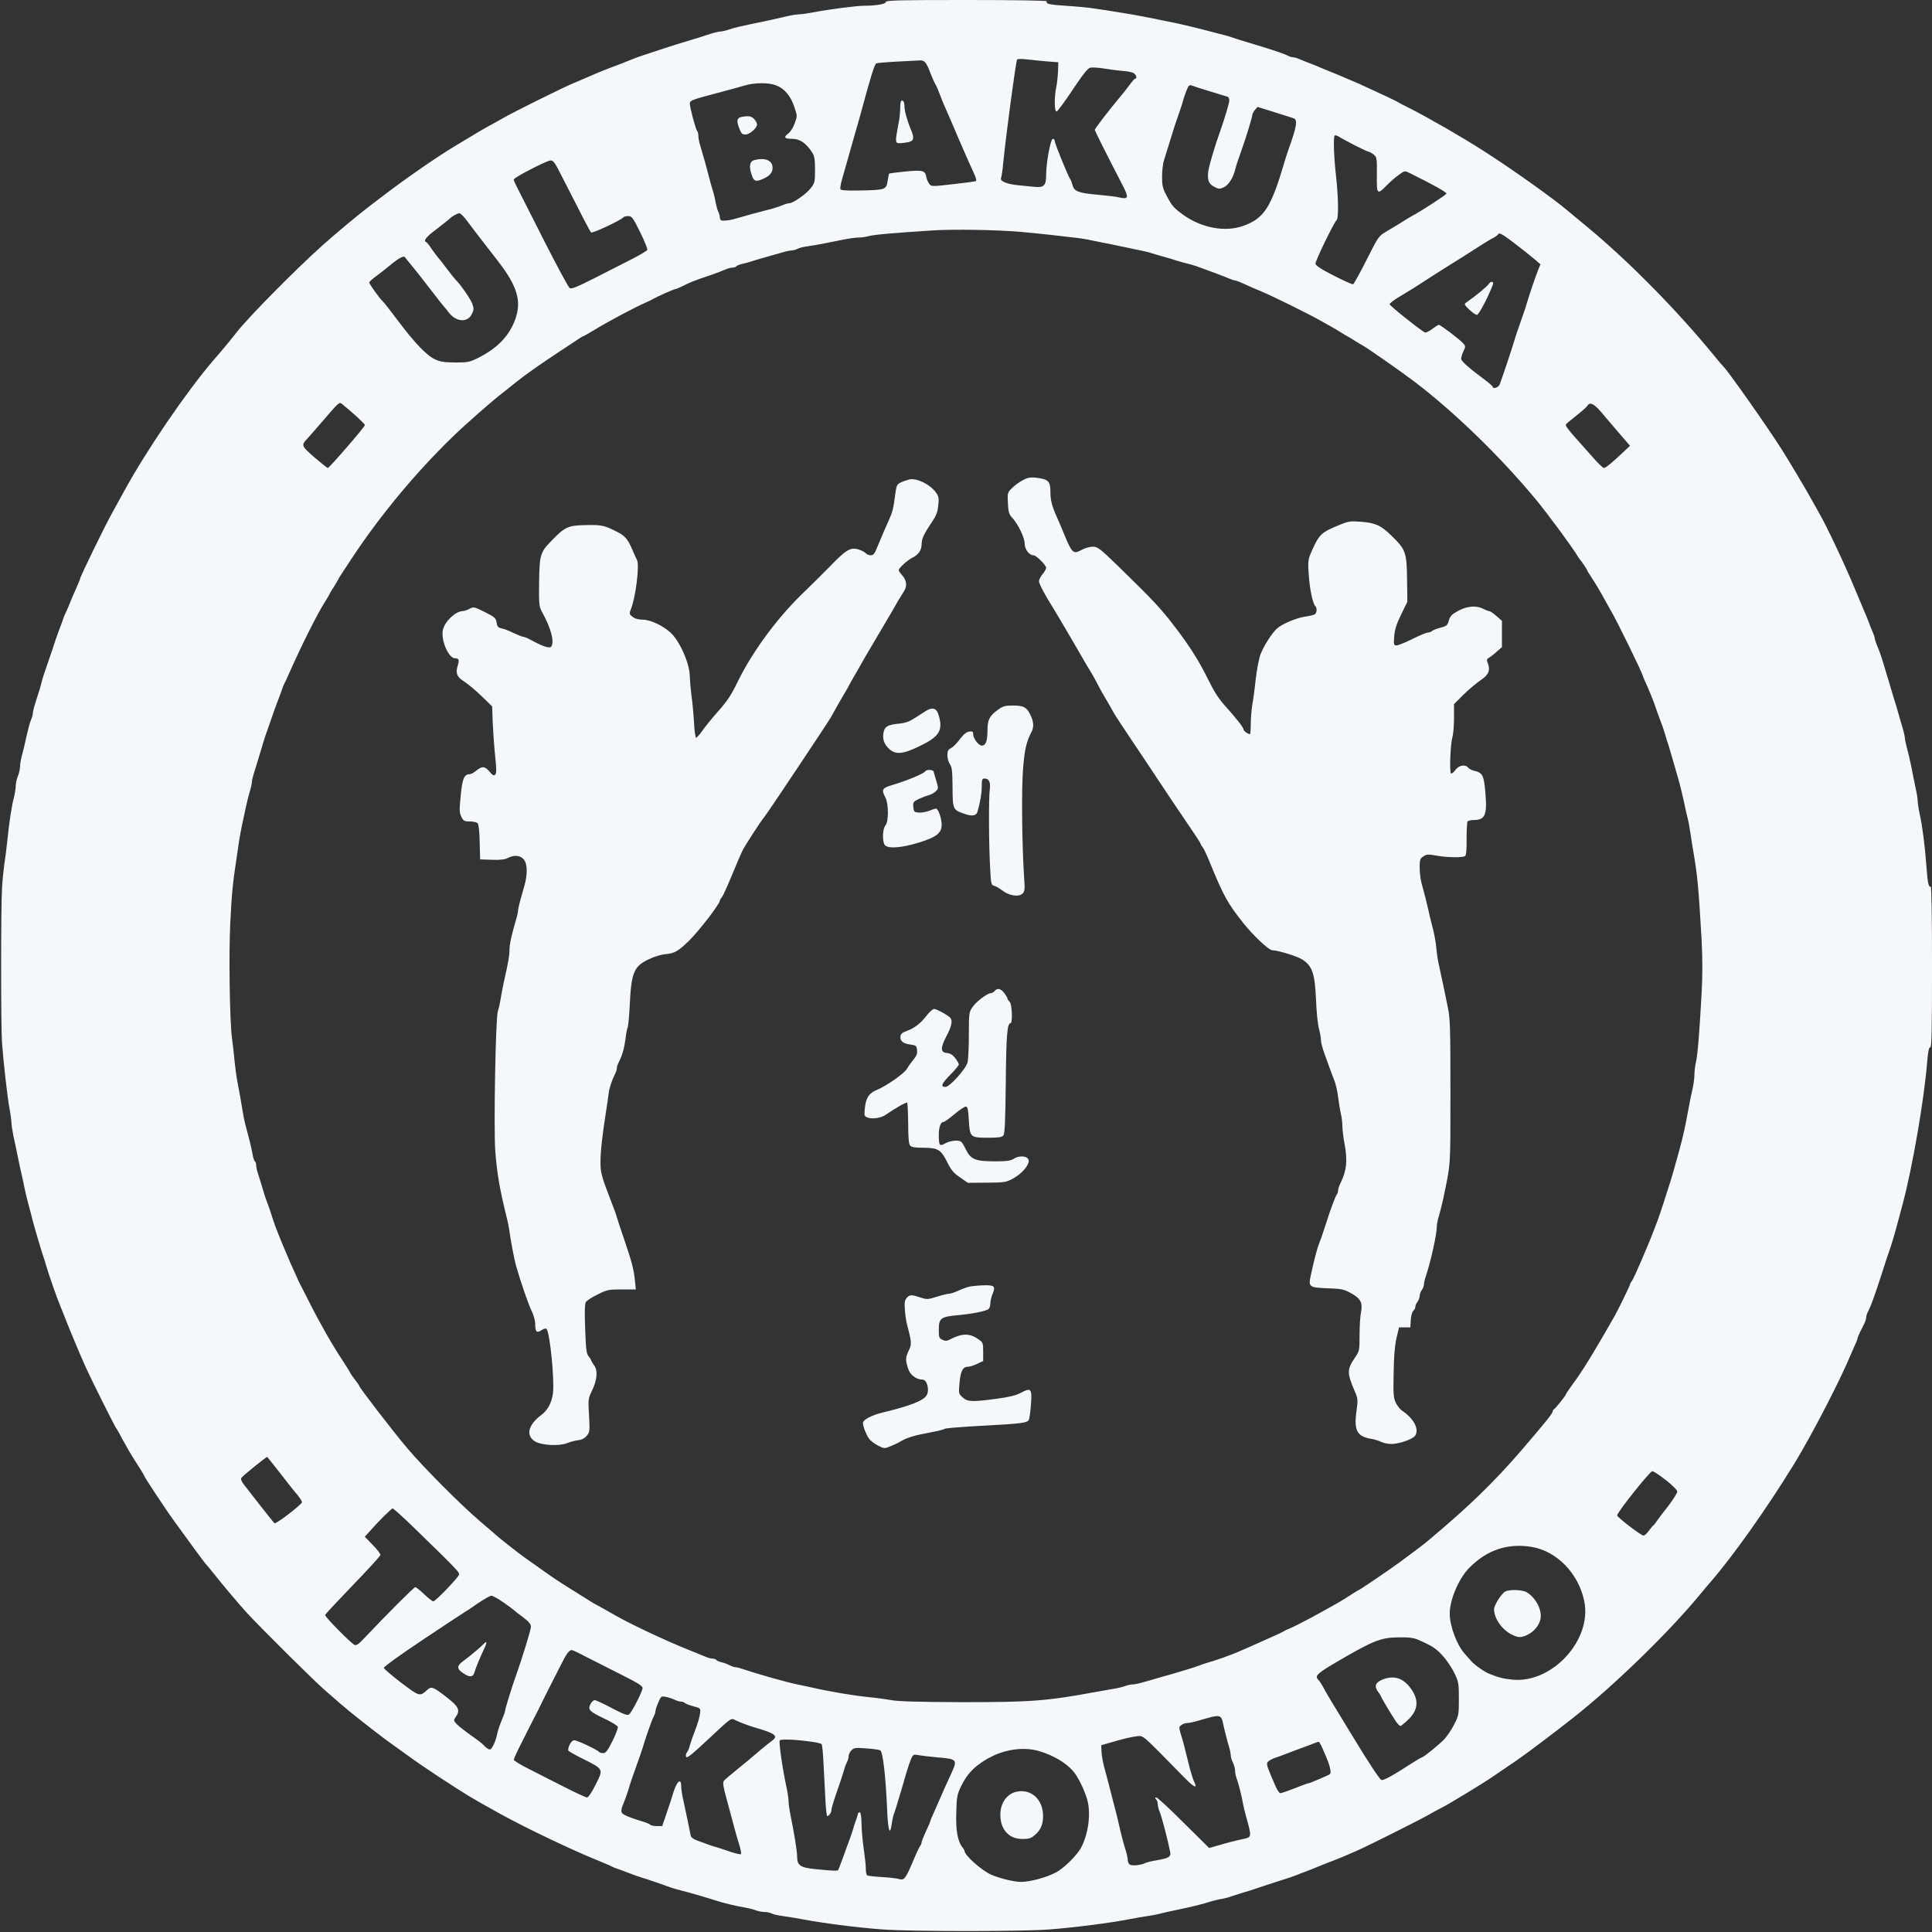  <svg  version="1.0" xmlns="http://www.w3.org/2000/svg"  width="1350pt" height="1350pt" viewBox="0 0 1350 1350"  preserveAspectRatio="xMidYMid meet"><rect x="0" y="0" width="1350" height="1350" fill="#333333" stroke="none"/>  <g transform="translate(0,1350) scale(0.1,-0.1)" fill="#f5f8fa" stroke="none"> <path d="M6190 13486 c0 -14 -67 -26 -150 -26 -52 0 -241 -24 -350 -45 -42 -8 -88 -15 -104 -15 -15 0 -55 -6 -89 -14 -34 -8 -93 -21 -132 -30 -194 -40 -233 -49 -270 -62 -23 -8 -49 -14 -59 -14 -10 0 -41 -7 -70 -16 -56 -19 -103 -33 -186 -58 -52 -15 -221 -70 -300 -97 -19 -6 -48 -17 -65 -24 -16 -7 -49 -20 -72 -29 -24 -9 -62 -23 -85 -32 -60 -23 -109 -44 -210 -88 -21 -9 -53 -22 -70 -30 -56 -24 -360 -175 -428 -212 -36 -20 -87 -48 -113 -63 -63 -34 -95 -53 -265 -156 -135 -82 -358 -237 -517 -360 -16 -12 -51 -39 -76 -58 -72 -54 -236 -191 -324 -270 -194 -174 -511 -495 -600 -607 -55 -70 -109 -135 -166 -200 -186 -217 -471 -634 -626 -920 -23 -41 -57 -104 -77 -140 -55 -98 -226 -450 -226 -463 0 -4 -13 -35 -28 -69 -16 -35 -37 -83 -46 -108 -10 -25 -23 -54 -28 -64 -6 -11 -14 -31 -18 -45 -5 -14 -18 -51 -30 -81 -11 -30 -30 -84 -41 -120 -12 -36 -27 -81 -34 -100 -31 -88 -37 -107 -45 -140 -4 -19 -20 -70 -34 -113 -14 -43 -26 -86 -26 -97 0 -11 -6 -34 -14 -52 -8 -18 -21 -69 -31 -113 -9 -44 -23 -103 -31 -131 -8 -28 -14 -64 -14 -81 0 -17 -7 -47 -15 -66 -8 -20 -15 -50 -15 -67 0 -17 -6 -56 -14 -88 -16 -63 -32 -169 -46 -307 -5 -49 -14 -119 -20 -155 -5 -36 -13 -112 -16 -170 -8 -128 -8 -964 0 -1075 10 -135 37 -376 52 -458 8 -42 14 -89 14 -103 0 -14 7 -58 15 -98 9 -39 23 -105 31 -146 8 -41 20 -95 26 -120 6 -25 14 -65 19 -90 5 -25 18 -79 29 -120 12 -41 23 -86 26 -100 7 -30 61 -213 75 -255 6 -16 15 -43 19 -60 20 -70 80 -241 105 -300 7 -16 19 -48 28 -70 25 -66 117 -286 149 -355 38 -84 197 -401 207 -415 5 -5 28 -46 51 -90 24 -44 59 -105 79 -135 49 -77 59 -92 70 -115 10 -22 157 -244 209 -315 108 -150 216 -296 221 -300 4 -3 24 -27 46 -55 71 -89 188 -229 245 -290 97 -105 463 -468 534 -530 38 -33 88 -76 110 -96 61 -54 241 -196 331 -262 44 -31 116 -83 160 -115 93 -68 308 -209 413 -273 66 -39 104 -61 222 -126 172 -95 498 -251 675 -322 44 -18 89 -37 99 -43 11 -6 31 -14 45 -18 14 -5 51 -18 81 -30 30 -12 69 -25 85 -30 17 -5 46 -14 65 -21 19 -6 51 -17 70 -24 19 -7 51 -18 70 -25 19 -6 51 -16 70 -20 40 -9 200 -56 245 -71 41 -14 140 -38 200 -48 28 -5 63 -14 78 -20 16 -6 42 -11 58 -11 17 0 39 -5 50 -10 10 -6 47 -15 82 -19 34 -5 87 -13 117 -19 158 -30 397 -61 575 -74 193 -15 993 -15 1170 0 187 15 420 45 565 73 30 6 80 15 110 19 30 4 73 12 95 18 22 6 76 18 120 27 101 21 192 43 230 57 17 5 50 14 75 18 25 4 56 12 70 18 14 5 52 17 85 27 33 9 76 23 95 30 19 7 82 27 140 46 58 18 119 38 135 45 17 7 50 20 75 29 25 9 59 23 75 30 17 7 50 20 75 30 65 24 132 52 210 87 79 35 429 211 485 243 33 19 74 41 90 49 17 8 51 28 77 43 181 108 253 153 323 202 44 30 105 71 135 92 54 36 266 196 390 294 289 227 679 607 895 871 22 27 54 64 71 84 158 183 390 510 583 825 105 171 285 514 367 700 7 17 27 60 43 98 17 37 31 71 31 76 0 5 8 24 17 43 9 18 22 45 30 60 7 14 13 34 13 43 0 9 6 29 14 43 21 40 45 108 103 287 19 61 41 126 48 145 12 34 30 93 60 205 8 30 21 79 29 108 69 258 152 737 173 1007 6 68 12 94 21 92 9 -1 12 116 12 564 0 345 -4 563 -9 559 -15 -8 -22 25 -31 152 -11 145 -27 267 -46 354 -8 37 -14 77 -14 90 0 13 -6 56 -15 94 -8 39 -22 106 -30 150 -9 44 -23 103 -31 131 -7 28 -14 59 -14 69 0 9 -7 38 -14 64 -8 25 -22 73 -31 106 -9 33 -21 74 -27 90 -5 17 -16 53 -24 80 -8 28 -21 73 -30 100 -8 28 -19 64 -24 80 -11 39 -30 92 -47 132 -7 17 -13 36 -13 42 0 6 -6 25 -14 43 -8 18 -22 53 -31 78 -10 25 -23 59 -31 75 -7 17 -36 86 -65 155 -70 169 -198 440 -248 525 -10 17 -35 62 -56 100 -32 59 -168 287 -208 349 -108 169 -379 553 -406 576 -4 3 -36 41 -71 84 -256 312 -594 655 -880 891 -58 48 -118 98 -135 112 -98 84 -403 301 -591 420 -141 91 -381 229 -509 294 -44 22 -87 44 -95 50 -14 8 -131 63 -260 122 -30 13 -95 41 -145 62 -49 20 -103 42 -120 49 -16 8 -50 21 -75 31 -25 9 -60 23 -78 31 -18 8 -40 14 -48 14 -9 0 -28 6 -42 14 -25 13 -141 51 -277 91 -33 10 -76 23 -95 30 -35 12 -49 16 -205 56 -147 37 -189 46 -275 63 -47 10 -116 23 -155 31 -68 13 -179 32 -335 55 -41 7 -130 15 -196 19 -122 8 -149 14 -139 32 4 5 -213 9 -559 9 -471 0 -566 -2 -566 -14z m1125 -415 l80 -6 -2 -65 c-2 -36 -7 -87 -13 -113 -14 -69 -13 -167 3 -166 6 0 57 68 111 150 72 108 106 151 124 156 13 3 54 1 91 -5 36 -6 94 -14 129 -17 35 -2 72 -9 82 -15 20 -11 28 -40 12 -40 -5 0 -23 -21 -41 -46 -18 -25 -50 -65 -70 -88 -68 -81 -171 -215 -171 -223 0 -7 71 -149 194 -387 45 -87 42 -100 -21 -86 -23 6 -95 14 -159 20 -129 11 -160 24 -170 68 -4 15 -10 32 -14 37 -15 19 -110 253 -110 269 0 9 -6 16 -13 16 -16 0 -47 -167 -47 -254 0 -72 -16 -88 -78 -82 -26 3 -76 8 -112 11 -85 8 -135 29 -125 52 4 10 11 56 15 103 19 193 88 708 97 724 3 5 33 5 67 1 33 -4 97 -10 141 -14z m-852 -5 c8 -8 20 -29 27 -48 16 -42 40 -99 52 -118 8 -15 9 -18 35 -85 8 -22 19 -47 23 -56 4 -8 47 -107 95 -220 48 -112 98 -225 111 -251 12 -26 19 -50 14 -53 -5 -3 -78 -13 -161 -22 -148 -17 -152 -17 -166 3 -8 10 -17 31 -20 46 -9 47 -22 51 -143 40 -62 -6 -114 -13 -117 -15 -2 -3 -7 -27 -11 -53 -9 -59 -16 -62 -195 -65 -97 -2 -132 1 -135 10 -2 7 3 38 12 69 9 31 23 82 32 112 16 59 31 108 58 205 10 33 24 85 33 115 79 292 103 369 116 377 5 3 73 9 151 13 77 4 149 8 158 8 9 1 23 -4 31 -12z m-1041 -162 c59 -22 103 -74 128 -150 22 -64 22 -65 3 -116 -10 -29 -30 -60 -45 -71 -35 -26 -27 -37 25 -37 56 0 98 -28 142 -95 16 -24 20 -48 20 -121 0 -84 -2 -93 -29 -128 -30 -40 -124 -106 -150 -106 -9 0 -30 -6 -48 -14 -18 -8 -62 -22 -98 -31 -83 -21 -163 -43 -220 -60 -42 -13 -79 -19 -107 -16 -7 1 -13 10 -13 22 0 11 -5 29 -11 40 -6 11 -14 41 -19 67 -4 26 -13 61 -18 77 -6 17 -18 59 -27 95 -18 71 -40 150 -61 219 -8 25 -14 56 -14 71 0 14 -4 30 -9 36 -10 10 -51 164 -51 192 0 19 17 26 180 69 92 24 153 41 205 56 68 20 165 21 217 1z m3038 -44 c58 -18 111 -34 118 -36 6 -2 12 -13 12 -25 0 -19 -31 -122 -65 -219 -36 -99 -76 -236 -82 -275 -8 -62 2 -89 41 -110 29 -16 38 -17 65 -5 33 13 67 65 82 125 7 28 14 51 44 135 29 79 75 231 75 244 0 7 8 24 18 37 l19 22 119 -37 c65 -21 125 -40 132 -42 31 -9 24 -56 -33 -214 -7 -19 -20 -60 -29 -90 -95 -323 -143 -397 -291 -449 -126 -45 -293 -13 -420 80 -63 46 -76 60 -114 133 -27 50 -31 69 -31 132 0 40 6 93 14 116 7 24 28 90 46 148 17 58 38 121 45 140 28 80 37 107 44 135 5 17 15 47 24 68 14 33 19 36 39 28 13 -5 70 -24 128 -41z m1004 -374 c49 -25 94 -46 100 -46 6 -1 22 -10 35 -20 22 -19 23 -25 22 -140 -2 -139 2 -144 68 -76 24 25 62 58 85 74 41 30 42 30 76 13 168 -83 260 -135 257 -144 -3 -10 -184 -127 -242 -157 -11 -6 -33 -19 -50 -30 -31 -20 -35 -22 -128 -78 -53 -31 -56 -35 -138 -198 -46 -92 -89 -168 -94 -170 -6 -3 -66 25 -135 60 -87 44 -126 70 -128 83 -3 17 127 285 149 307 13 15 11 163 -6 311 -15 135 -19 267 -9 278 4 3 16 0 28 -7 11 -8 61 -34 110 -60z m-5551 -193 c163 -320 209 -409 217 -417 9 -9 215 88 226 106 3 4 18 8 33 8 26 0 33 -9 84 -112 30 -61 53 -117 50 -124 -2 -6 -48 -34 -101 -61 -53 -27 -171 -87 -261 -133 -128 -65 -167 -81 -180 -73 -9 5 -91 158 -183 339 -219 431 -208 409 -208 420 0 13 228 131 257 133 18 1 30 -15 66 -86z m-646 -341 c23 -31 51 -68 62 -82 11 -14 33 -42 48 -62 15 -20 63 -82 106 -137 131 -170 162 -274 119 -398 -42 -119 -125 -206 -263 -275 -59 -29 -72 -31 -159 -31 -74 1 -105 5 -140 22 -58 26 -141 113 -260 271 -52 69 -99 130 -106 135 -19 16 -94 121 -94 131 0 5 22 25 48 44 26 19 70 53 97 76 60 50 95 69 104 57 79 -96 110 -135 181 -228 46 -60 90 -116 97 -123 7 -7 18 -21 25 -31 52 -71 135 -79 165 -15 15 30 15 39 3 72 -12 33 -87 141 -116 167 -6 6 -33 39 -60 75 -26 36 -54 71 -61 78 -7 8 -27 35 -45 60 -17 26 -35 49 -40 50 -22 10 0 37 75 93 45 35 84 66 87 69 12 15 56 40 70 40 8 0 34 -26 57 -58z m3863 -72 c63 -6 158 -15 210 -21 52 -6 127 -15 165 -19 39 -4 95 -13 125 -20 30 -6 87 -18 125 -25 39 -8 93 -19 120 -25 28 -6 68 -15 90 -19 22 -4 56 -12 75 -18 19 -6 62 -19 95 -28 33 -9 74 -21 90 -27 17 -5 46 -14 65 -18 19 -4 51 -14 70 -20 105 -38 183 -67 228 -86 18 -8 37 -14 43 -14 6 0 35 -11 65 -25 30 -14 82 -37 117 -51 83 -35 347 -165 422 -209 33 -19 69 -39 80 -45 11 -6 34 -19 50 -30 17 -11 39 -24 50 -30 11 -6 34 -19 50 -30 17 -11 37 -23 45 -27 27 -12 279 -188 375 -261 281 -214 600 -524 850 -826 81 -98 252 -330 290 -394 6 -9 12 -19 15 -22 10 -10 50 -69 50 -74 0 -3 13 -24 29 -48 29 -44 73 -118 91 -153 6 -11 26 -47 45 -80 47 -80 225 -445 225 -460 0 -2 13 -32 29 -67 16 -35 38 -90 50 -123 11 -33 30 -85 41 -115 12 -30 25 -68 30 -85 5 -16 13 -43 18 -60 11 -31 28 -88 57 -190 9 -33 23 -80 30 -105 7 -25 20 -81 30 -125 9 -44 21 -98 27 -120 6 -22 14 -65 18 -95 5 -30 13 -82 18 -115 33 -189 40 -260 62 -640 7 -134 7 -247 0 -380 -15 -271 -28 -434 -40 -480 -5 -22 -10 -59 -10 -83 0 -24 -6 -71 -14 -105 -8 -34 -20 -91 -26 -127 -25 -136 -37 -192 -65 -295 -39 -141 -48 -174 -61 -215 -23 -75 -81 -253 -92 -280 -5 -14 -17 -43 -25 -65 -40 -107 -142 -342 -154 -356 -7 -8 -13 -19 -13 -24 0 -7 -85 -182 -110 -225 -48 -83 -102 -178 -110 -190 -5 -8 -35 -58 -66 -110 -32 -52 -81 -128 -111 -167 -29 -40 -53 -75 -53 -79 0 -7 -73 -98 -82 -102 -5 -2 -8 -8 -8 -13 0 -14 -44 -69 -211 -264 -196 -228 -371 -398 -644 -627 -48 -41 -75 -61 -206 -158 -74 -55 -288 -200 -294 -200 -2 0 -30 -17 -62 -38 -54 -36 -95 -59 -268 -154 -71 -38 -138 -72 -165 -82 -8 -3 -22 -10 -30 -15 -8 -5 -35 -18 -60 -29 -25 -11 -72 -32 -105 -47 -33 -15 -75 -33 -92 -41 -18 -8 -48 -21 -65 -28 -40 -18 -172 -65 -213 -75 -16 -5 -41 -13 -55 -19 -23 -10 -165 -53 -285 -86 -27 -8 -74 -22 -104 -30 -29 -9 -64 -16 -76 -16 -13 0 -36 -5 -52 -11 -15 -6 -50 -15 -78 -19 -27 -5 -86 -15 -130 -23 -341 -63 -449 -71 -925 -71 -307 1 -454 5 -500 14 -36 6 -103 16 -150 20 -113 11 -279 39 -415 70 -27 6 -68 15 -90 19 -71 14 -277 72 -380 107 -23 8 -47 14 -55 14 -8 0 -27 6 -42 14 -15 8 -40 17 -57 21 -17 4 -33 11 -36 16 -4 5 -15 9 -25 9 -11 0 -34 6 -52 14 -18 8 -69 28 -113 46 -152 60 -415 184 -515 242 -19 11 -57 32 -83 47 -56 30 -82 45 -119 69 -15 9 -69 43 -120 75 -51 31 -132 85 -180 120 -48 34 -107 76 -130 92 -39 27 -186 143 -198 155 -3 3 -54 48 -115 99 -142 122 -394 375 -513 516 -97 115 -332 420 -332 431 0 3 -14 23 -30 44 -17 21 -30 40 -30 43 0 2 -26 44 -58 93 -72 108 -166 275 -233 409 -28 55 -54 107 -59 115 -5 8 -17 35 -28 60 -11 25 -31 70 -45 100 -24 54 -77 182 -103 250 -7 19 -21 60 -30 90 -10 30 -23 69 -30 85 -7 17 -20 57 -29 90 -10 33 -24 78 -31 100 -8 23 -14 50 -14 62 0 12 -4 24 -9 27 -5 4 -12 25 -16 49 -4 23 -13 65 -20 92 -30 112 -38 142 -46 190 -12 75 -28 163 -40 225 -6 30 -15 96 -20 145 -4 50 -13 122 -18 160 -16 117 -23 587 -12 805 9 193 18 286 42 440 5 36 14 94 19 130 6 36 15 88 21 115 6 28 18 82 26 120 8 39 21 91 29 116 8 26 14 55 14 65 0 11 7 39 15 64 8 25 29 92 46 150 17 58 35 116 41 130 5 14 20 56 33 95 13 38 33 95 45 125 12 30 25 67 30 81 4 14 12 34 18 45 6 10 19 39 30 64 87 197 199 421 253 505 14 22 29 47 32 55 4 8 16 29 27 45 11 17 24 39 30 50 12 23 13 25 105 164 196 295 438 586 696 837 98 95 285 259 358 314 18 14 58 46 89 71 67 54 169 125 307 216 55 36 112 74 127 84 15 11 30 19 32 19 3 0 34 17 68 38 106 65 298 167 379 202 13 5 31 14 39 19 28 17 150 71 159 71 5 0 24 8 43 17 69 34 74 37 208 82 36 13 79 29 97 37 17 8 40 14 51 14 12 0 23 4 27 9 3 5 20 12 38 16 17 4 50 12 72 20 22 7 65 20 95 28 30 9 79 23 109 31 29 9 62 16 73 16 11 0 29 5 40 11 12 7 47 15 77 19 56 8 115 19 246 46 39 8 86 14 105 14 19 0 51 5 70 10 33 10 171 22 450 40 145 9 444 4 610 -10z m3458 -84 c53 -41 115 -90 137 -109 l39 -34 -16 -39 c-17 -42 -64 -180 -78 -229 -4 -16 -13 -43 -19 -60 -45 -128 -64 -184 -71 -210 -9 -33 -87 -267 -101 -302 -8 -21 -49 -34 -49 -15 0 4 -24 25 -52 46 -116 86 -168 132 -168 149 0 11 7 34 16 53 16 32 15 36 -2 55 -25 28 -158 129 -170 129 -5 0 -27 -14 -48 -30 -21 -16 -44 -27 -50 -23 -45 26 -246 187 -246 197 0 6 30 30 66 51 102 61 104 63 184 115 41 27 116 74 165 105 50 30 135 85 190 120 55 36 110 69 122 74 11 6 24 15 28 20 11 19 24 12 123 -63z m-8110 -1194 c39 -35 72 -68 72 -72 0 -12 -249 -300 -259 -300 -5 0 -47 34 -95 75 -93 82 -93 83 -44 135 12 14 54 62 92 105 124 145 126 147 145 133 9 -7 49 -41 89 -76z m8703 27 c24 -29 81 -95 126 -148 l83 -96 -48 -45 c-79 -75 -122 -110 -135 -110 -7 0 -47 39 -89 88 -42 48 -93 105 -113 127 -20 22 -44 51 -53 64 -15 22 -14 24 5 40 11 9 44 36 74 60 30 24 58 49 62 57 15 26 43 14 88 -37z m-9225 -7421 c48 -62 102 -131 121 -152 18 -22 33 -45 33 -53 0 -15 -181 -154 -192 -147 -4 3 -48 58 -98 122 -50 64 -102 131 -116 149 -17 22 -23 37 -17 47 6 11 169 143 180 146 1 0 41 -51 89 -112z m9684 -50 c47 -37 80 -70 80 -81 0 -10 -28 -54 -62 -99 -35 -44 -71 -92 -80 -105 -9 -14 -20 -29 -25 -32 -5 -3 -19 -21 -32 -38 -12 -18 -29 -33 -37 -33 -17 0 -184 128 -184 141 0 22 229 309 246 309 8 0 50 -28 94 -62z m-8771 -310 c315 -306 342 -333 339 -350 -3 -19 -165 -188 -181 -188 -5 0 -34 23 -63 50 -29 28 -57 50 -62 50 -9 0 -212 -203 -349 -349 -48 -51 -63 -62 -77 -54 -32 18 -207 196 -204 208 2 7 89 100 193 208 105 108 191 203 193 211 2 7 -22 39 -53 70 l-56 58 29 32 c60 69 157 166 166 166 4 0 61 -51 125 -112z m7833 -157 c176 -29 328 -185 368 -379 56 -269 -221 -574 -499 -549 -65 6 -103 16 -171 44 -36 16 -107 67 -126 93 -7 8 -24 28 -38 43 -55 59 -106 195 -106 282 0 96 63 245 136 319 124 126 268 174 436 147z m-7184 -388 c37 -26 69 -50 72 -53 3 -4 31 -26 63 -49 42 -32 57 -50 57 -68 0 -21 -64 -228 -105 -343 -25 -68 -75 -230 -75 -241 0 -6 -6 -25 -13 -42 -23 -54 -39 -100 -46 -137 -4 -19 -15 -50 -25 -68 -14 -26 -20 -31 -35 -23 -10 6 -24 17 -31 26 -7 9 -47 40 -89 69 -42 30 -87 65 -100 79 -22 24 -22 27 -7 49 33 46 22 72 -56 133 -100 78 -113 83 -141 58 -54 -49 -54 -49 -183 48 -65 50 -120 97 -122 104 -2 8 111 89 280 202 155 103 286 190 291 192 5 2 43 27 85 57 43 29 85 53 95 54 10 0 48 -21 85 -47z m6389 -260 c99 -43 129 -62 174 -113 28 -30 64 -84 81 -120 30 -61 32 -72 32 -180 0 -110 -1 -118 -33 -180 -18 -36 -49 -82 -69 -103 -38 -40 -146 -127 -157 -127 -3 0 -36 -19 -73 -43 -131 -85 -192 -118 -209 -115 -11 2 -91 123 -200 303 -101 165 -188 309 -193 320 -22 42 -38 67 -49 78 -26 26 -7 44 126 122 263 154 312 173 440 174 66 1 103 -4 130 -16z m-5826 -113 c41 -21 149 -76 241 -122 132 -66 167 -87 168 -103 0 -23 -73 -167 -94 -184 -11 -10 -36 -1 -120 43 -58 31 -112 56 -120 56 -9 0 -22 -12 -30 -28 -20 -38 -8 -51 97 -101 49 -23 91 -49 94 -57 3 -8 -14 -53 -37 -99 -35 -70 -47 -85 -66 -85 -12 0 -25 4 -28 8 -9 14 -153 82 -174 82 -18 0 -42 -41 -42 -71 0 -4 46 -31 103 -59 146 -73 145 -70 89 -180 -26 -53 -51 -90 -60 -90 -8 0 -78 32 -156 72 -78 39 -189 96 -248 126 -60 30 -108 59 -108 66 0 6 29 70 66 141 36 72 69 137 73 145 4 8 13 25 20 38 6 12 34 68 62 125 28 56 55 109 59 117 5 8 25 49 46 90 40 82 61 110 79 110 6 0 45 -18 86 -40z m631 -306 c15 -8 35 -14 46 -14 10 0 23 -5 28 -10 6 -6 33 -16 60 -23 43 -11 49 -15 47 -37 -2 -32 -16 -81 -43 -150 -12 -30 -25 -70 -30 -88 -4 -18 -13 -39 -20 -47 -7 -8 -9 -22 -6 -31 5 -12 37 13 139 108 190 177 171 164 210 146 34 -16 82 -34 132 -49 144 -42 166 -59 118 -94 -15 -11 -48 -37 -73 -58 -84 -72 -95 -81 -175 -146 -44 -35 -83 -69 -87 -75 -9 -12 -4 -43 19 -126 20 -75 40 -149 58 -215 8 -30 22 -80 32 -110 9 -30 14 -58 10 -61 -3 -3 -34 4 -69 15 -35 12 -76 26 -93 31 -31 8 -68 21 -143 49 -28 10 -44 23 -46 36 -7 38 -37 180 -51 245 -9 36 -15 79 -15 97 0 68 -34 34 -61 -62 -4 -16 -23 -72 -40 -122 l-32 -93 -37 0 c-20 0 -40 4 -46 9 -5 5 -25 14 -44 20 -92 27 -145 49 -154 63 -7 12 -5 28 6 55 20 49 38 100 48 138 5 17 25 75 45 130 20 55 40 114 45 130 20 69 63 192 76 217 8 14 14 33 14 41 0 9 9 36 20 61 18 44 21 45 52 39 18 -3 45 -12 60 -19z m3841 -197 c11 -45 25 -102 33 -126 8 -25 14 -54 14 -67 0 -12 7 -35 15 -50 8 -16 15 -41 15 -56 0 -15 5 -39 11 -55 12 -30 37 -129 45 -178 3 -16 11 -52 19 -80 43 -155 44 -152 -22 -166 -44 -9 -106 -25 -181 -47 l-53 -15 -178 176 c-97 98 -184 177 -191 177 -11 0 -11 -3 -2 -12 7 -7 12 -22 12 -35 0 -12 6 -37 14 -55 13 -29 59 -206 73 -280 6 -33 -11 -43 -95 -57 -33 -5 -69 -14 -79 -19 -31 -16 -96 -22 -110 -10 -7 6 -13 20 -13 32 0 11 -6 41 -14 66 -16 51 -33 116 -46 175 -9 43 -24 102 -45 180 -7 28 -20 77 -28 110 -9 33 -23 87 -32 120 -9 33 -17 80 -18 105 l-2 45 55 16 c99 29 154 42 196 47 45 4 30 17 318 -277 78 -80 107 -96 81 -43 -7 15 -20 54 -29 87 -39 159 -48 194 -64 244 -15 51 -15 54 3 67 10 8 28 14 39 14 10 0 42 6 70 14 179 51 167 54 189 -47z m-2879 -98 c33 -4 63 -12 67 -16 4 -4 10 -62 13 -128 3 -66 9 -177 13 -247 3 -71 9 -128 13 -128 13 0 30 25 30 44 0 12 19 73 41 136 22 63 44 129 48 145 4 17 13 40 19 52 7 12 12 31 12 42 0 12 9 30 20 41 17 17 28 19 102 13 46 -3 90 -9 99 -14 18 -9 38 -179 48 -417 6 -144 20 -186 32 -95 4 26 11 59 17 73 5 14 18 52 27 85 10 33 23 78 30 100 6 22 20 67 29 100 10 33 24 75 32 94 14 32 17 33 52 27 20 -4 81 -11 136 -16 132 -11 137 -16 96 -106 -47 -102 -62 -136 -76 -169 -7 -16 -27 -60 -43 -98 -17 -37 -31 -70 -31 -74 0 -3 -13 -35 -30 -70 -16 -34 -30 -69 -30 -76 0 -7 -4 -17 -9 -23 -5 -5 -28 -54 -51 -109 -52 -122 -62 -136 -98 -125 -15 5 -69 11 -120 14 -52 3 -98 8 -103 12 -5 3 -9 24 -9 47 0 23 -7 87 -15 142 -8 55 -15 132 -15 172 0 39 -5 75 -10 78 -6 3 -12 0 -14 -7 -1 -7 -9 -29 -15 -48 -7 -19 -17 -48 -21 -65 -5 -16 -15 -48 -24 -70 -8 -22 -29 -78 -45 -124 -17 -46 -32 -85 -34 -88 -7 -7 -35 -6 -146 5 -119 11 -141 25 -141 90 0 37 -21 165 -46 287 -8 39 -14 84 -14 100 0 17 -6 59 -14 95 -27 124 -54 310 -48 328 4 12 118 7 226 -9z m3565 -41 c41 -94 50 -117 56 -150 6 -33 5 -35 -37 -52 -24 -11 -57 -25 -75 -32 -17 -8 -34 -14 -38 -14 -5 0 -48 -16 -96 -35 -49 -19 -95 -35 -103 -35 -7 0 -23 24 -35 53 -12 28 -26 61 -31 72 -32 78 -33 85 -14 100 11 8 33 19 49 24 17 5 55 19 85 31 30 12 66 25 80 30 14 5 48 18 75 28 28 11 53 21 58 21 4 1 16 -18 26 -41z m-1978 -24 c98 -29 185 -80 235 -137 33 -37 75 -119 98 -192 31 -95 14 -243 -39 -344 -26 -52 -122 -147 -177 -175 -67 -36 -179 -65 -243 -66 -49 0 -151 25 -210 51 -67 30 -185 135 -185 165 0 4 -6 15 -13 23 -35 43 -49 118 -45 243 3 115 5 127 36 191 44 91 109 153 217 206 105 51 229 64 326 35z"/> <path d="M6296 12793 c-3 -3 -6 -29 -6 -57 -1 -28 -5 -71 -11 -96 -5 -25 -12 -66 -16 -92 -6 -54 -3 -55 80 -42 42 7 48 28 23 86 -27 64 -46 133 -46 165 0 31 -11 49 -24 36z"/> <path d="M5182 12683 c-33 -6 -37 -27 -17 -78 14 -38 21 -45 44 -45 29 0 81 45 81 71 0 8 -9 25 -20 37 -20 21 -39 24 -88 15z"/> <path d="M5270 12381 c-30 -8 -37 -39 -21 -92 17 -57 30 -63 85 -38 52 23 72 53 62 94 -10 39 -62 54 -126 36z"/> <path d="M7191 10162 c-31 -5 -92 -43 -126 -79 -25 -26 -26 -33 -22 -101 3 -61 8 -77 30 -100 40 -42 87 -139 87 -181 0 -39 32 -81 61 -81 20 0 89 -69 89 -88 0 -8 -11 -27 -25 -44 -14 -16 -25 -39 -25 -50 0 -17 44 -100 100 -188 20 -31 216 -366 223 -380 4 -8 16 -28 27 -45 10 -16 31 -52 46 -80 14 -27 31 -59 37 -70 47 -80 77 -134 89 -155 7 -14 76 -119 153 -233 77 -115 145 -216 150 -225 11 -18 191 -286 262 -390 24 -35 43 -66 43 -69 0 -4 6 -14 13 -22 8 -9 27 -50 44 -91 104 -253 127 -296 240 -439 69 -87 179 -191 203 -191 39 0 172 -41 209 -64 71 -45 89 -98 97 -286 3 -80 12 -168 20 -197 8 -28 14 -64 14 -81 0 -16 12 -60 26 -98 14 -38 29 -80 34 -94 5 -14 18 -50 30 -80 13 -30 26 -86 30 -125 5 -38 13 -90 19 -115 6 -25 11 -65 11 -89 0 -25 7 -83 16 -129 21 -115 14 -182 -32 -275 -8 -16 -14 -36 -14 -46 0 -9 -4 -21 -8 -26 -10 -12 -43 -99 -70 -185 -29 -91 -43 -130 -57 -165 -12 -31 -34 -116 -56 -217 -17 -81 -12 -85 119 -90 96 -3 113 -7 160 -33 70 -38 85 -67 72 -136 -6 -28 -10 -100 -10 -160 0 -103 -1 -110 -30 -152 -59 -88 -59 -107 -4 -238 23 -53 23 -61 13 -136 -20 -138 3 -181 103 -197 22 -4 53 -13 69 -21 15 -8 47 -15 71 -15 57 1 150 33 167 59 29 44 -10 119 -91 173 -14 9 -34 34 -44 55 -17 34 -19 58 -16 208 2 119 8 192 20 245 l18 75 39 0 40 0 3 52 c2 29 9 56 17 63 8 7 15 20 15 29 0 9 7 25 15 35 8 11 15 29 15 41 0 12 7 30 15 41 8 10 15 28 15 39 0 10 6 37 14 60 34 101 76 291 76 347 0 13 6 44 14 69 7 24 21 78 30 119 54 260 51 211 51 750 0 447 -2 515 -18 590 -10 47 -25 119 -33 160 -9 41 -22 102 -29 135 -8 33 -16 89 -19 125 -3 36 -15 101 -27 145 -12 44 -25 98 -29 120 -10 45 -25 105 -46 181 -8 28 -14 78 -14 112 0 55 3 63 26 78 22 15 33 16 88 6 72 -14 185 -16 203 -4 8 5 12 43 11 119 0 61 3 116 6 122 4 6 23 11 42 11 82 0 97 35 83 193 -10 121 -19 138 -81 152 -15 4 -32 13 -39 21 -21 25 -65 17 -89 -16 -12 -17 -26 -28 -31 -24 -12 7 -4 206 10 254 6 19 11 79 11 133 l0 97 66 66 c37 36 90 81 120 101 57 38 70 71 49 122 -8 20 -6 26 9 35 11 6 36 25 55 43 l36 31 0 92 0 92 -39 34 c-22 19 -44 34 -50 34 -6 0 -24 7 -40 15 -49 26 -114 21 -176 -13 -46 -25 -57 -36 -66 -68 -10 -34 -15 -39 -59 -50 -26 -7 -52 -17 -58 -23 -6 -6 -19 -11 -29 -11 -10 0 -59 -20 -109 -45 -50 -25 -100 -45 -111 -45 -19 0 -20 5 -16 63 4 47 15 84 48 152 l44 90 -2 158 c-2 185 -10 207 -104 299 -77 76 -115 94 -216 102 -77 6 -87 5 -160 -25 -125 -52 -136 -63 -197 -205 -14 -35 -16 -58 -10 -140 7 -103 28 -201 45 -218 16 -16 12 -53 -7 -61 -10 -4 -42 -11 -71 -15 -62 -11 -157 -52 -190 -83 -36 -33 -91 -120 -114 -179 -11 -29 -26 -108 -34 -177 -7 -68 -18 -149 -24 -179 -5 -31 -10 -89 -10 -129 0 -40 -3 -73 -6 -73 -13 0 -44 22 -44 31 0 14 -48 76 -127 164 -47 51 -80 103 -125 195 -60 121 -123 221 -217 345 -108 142 -153 191 -417 448 -119 115 -135 127 -168 127 -20 0 -53 -9 -73 -20 -68 -36 -69 -35 -147 155 -7 17 -20 46 -28 65 -37 81 -48 124 -48 179 0 79 -13 92 -100 103 -14 2 -36 2 -49 0z"/> <path d="M6355 10150 c-16 -4 -43 -13 -60 -21 -28 -13 -31 -20 -41 -94 -11 -88 -18 -113 -41 -165 -24 -53 -41 -93 -89 -207 -13 -33 -23 -43 -39 -43 -13 0 -28 6 -34 13 -6 8 -29 20 -50 27 -57 18 -87 1 -201 -117 -53 -54 -127 -127 -165 -164 -190 -178 -371 -420 -480 -642 -45 -93 -74 -137 -134 -204 -41 -46 -92 -108 -111 -136 -20 -29 -41 -52 -46 -52 -5 0 -12 52 -15 115 -4 63 -12 147 -18 185 -5 39 -10 96 -11 127 0 88 -66 240 -130 303 -52 51 -144 95 -199 95 -30 0 -55 7 -71 20 -23 18 -24 21 -12 52 34 84 62 310 43 345 -5 10 -22 46 -36 80 -28 65 -50 90 -100 115 -92 47 -108 51 -218 49 -125 -2 -147 -11 -237 -103 -85 -86 -90 -102 -93 -295 -2 -156 0 -171 20 -208 64 -117 88 -207 65 -243 -10 -15 -60 1 -134 42 -26 14 -53 26 -60 26 -7 0 -38 12 -68 26 -30 15 -68 30 -85 33 -25 6 -31 13 -35 41 -5 31 -12 38 -82 73 -74 37 -78 38 -107 23 -16 -9 -38 -16 -48 -16 -51 -2 -125 -72 -138 -131 -16 -71 39 -199 85 -199 27 0 31 -12 18 -52 -16 -53 -5 -79 48 -112 26 -17 80 -62 120 -101 l73 -71 4 -115 c3 -62 10 -167 17 -232 10 -93 10 -121 0 -130 -9 -9 -18 -5 -39 21 -33 39 -53 40 -93 7 -16 -14 -37 -25 -47 -25 -38 0 -51 -33 -62 -152 -10 -101 -9 -118 5 -146 15 -29 21 -32 60 -32 24 0 48 -6 54 -13 7 -7 13 -66 14 -133 l3 -119 82 -3 c59 -2 91 2 112 13 43 22 84 19 109 -8 27 -28 30 -103 7 -184 -8 -29 -22 -77 -30 -106 -8 -30 -15 -61 -15 -69 0 -9 -6 -38 -14 -64 -32 -109 -46 -173 -46 -213 0 -39 -7 -80 -40 -226 -6 -27 -15 -77 -21 -110 -5 -33 -14 -73 -20 -90 -16 -42 -30 -826 -18 -980 12 -154 30 -261 79 -460 7 -27 15 -63 17 -80 10 -76 36 -215 49 -260 34 -119 88 -274 110 -318 14 -29 24 -66 24 -92 0 -52 11 -62 45 -39 15 10 29 13 34 8 24 -28 56 -356 45 -449 -9 -67 -36 -118 -81 -152 -94 -70 -111 -146 -43 -186 44 -26 165 -33 220 -12 25 10 62 20 83 22 24 3 44 14 58 32 20 24 21 34 15 141 -7 110 -6 117 19 169 38 77 44 144 16 181 -11 16 -21 32 -21 36 0 4 -8 16 -17 27 -15 16 -19 47 -24 190 -5 119 -3 176 5 189 6 10 43 34 82 53 66 33 77 35 169 35 l98 0 -7 67 c-8 76 -21 126 -78 293 -22 63 -43 129 -48 145 -4 17 -18 55 -30 85 -79 205 -84 224 -84 300 0 76 13 189 39 355 8 50 16 106 18 125 5 38 22 89 43 132 8 14 14 34 14 43 0 9 6 29 14 43 25 50 38 97 47 164 4 38 11 73 15 79 4 7 11 82 15 168 11 216 29 259 132 308 36 18 86 33 120 36 62 6 87 21 162 94 71 70 215 257 215 280 0 3 6 14 13 22 8 9 35 68 61 131 27 63 54 129 61 145 8 17 16 37 20 45 10 26 140 226 155 240 11 10 456 677 467 700 7 14 83 148 103 180 5 8 20 35 33 60 14 25 34 61 46 80 11 19 24 42 28 50 4 8 59 102 123 210 64 107 119 202 123 210 8 15 14 25 54 89 24 38 18 78 -17 116 -11 12 -20 26 -20 31 0 15 60 69 97 88 42 21 63 53 63 94 0 37 16 72 72 154 30 45 40 70 44 116 6 52 4 63 -17 92 -41 56 -134 101 -184 90z"/> <path d="M6974 8541 c-60 -43 -74 -70 -74 -146 0 -74 -12 -105 -40 -105 -22 0 -60 50 -60 80 0 17 -5 21 -27 18 -19 -2 -39 -18 -65 -52 -20 -28 -48 -56 -62 -63 -21 -11 -26 -21 -26 -51 0 -21 8 -49 18 -62 14 -21 17 -49 18 -163 1 -155 2 -156 87 -185 52 -18 80 -12 88 18 20 74 29 126 29 175 0 47 3 55 19 55 32 0 44 -26 37 -78 -8 -55 -7 -386 3 -552 5 -104 8 -115 26 -119 11 -2 36 -16 57 -32 47 -38 117 -49 143 -23 16 16 17 29 11 114 -15 230 -19 621 -7 761 11 135 23 185 57 251 19 35 18 72 -3 116 -26 59 -49 72 -124 72 -57 0 -71 -4 -105 -29z"/> <path d="M6490 8543 c-8 -3 -44 -25 -80 -49 -53 -35 -76 -45 -125 -50 -81 -8 -103 -20 -111 -61 -9 -47 3 -82 38 -115 46 -43 96 -39 213 18 138 66 165 110 135 213 -13 46 -32 58 -70 44z"/> <path d="M6466 8111 c-11 -17 -129 -66 -233 -97 -70 -21 -75 -32 -46 -87 23 -44 23 -169 0 -195 -19 -21 -23 -102 -7 -133 17 -31 113 -26 239 13 126 39 161 67 161 126 0 43 -24 112 -40 112 -5 0 -27 -7 -49 -16 -21 -8 -54 -14 -73 -12 -30 3 -33 6 -36 39 -3 34 0 38 40 57 24 11 54 22 68 26 14 3 35 14 47 25 21 20 21 22 6 73 -9 29 -17 59 -19 66 -4 14 -50 17 -58 3z"/> <path d="M6950 6575 c-7 -8 -19 -15 -27 -15 -24 0 -102 -59 -128 -98 -24 -35 -25 -43 -25 -192 0 -85 -4 -172 -9 -193 -11 -45 -124 -172 -155 -172 -36 0 -27 23 34 85 33 33 60 66 60 72 0 6 -11 26 -25 44 -18 23 -35 34 -58 36 -46 4 -47 35 -3 119 35 67 43 103 28 125 -11 16 -97 64 -115 64 -9 0 -34 -22 -54 -49 -43 -55 -86 -87 -140 -106 -28 -10 -39 -19 -41 -37 -4 -32 19 -51 71 -57 39 -6 42 -9 45 -39 3 -24 -4 -41 -25 -66 -15 -18 -35 -46 -44 -62 -17 -33 -143 -121 -212 -150 -55 -22 -77 -56 -84 -129 -5 -52 -4 -55 20 -64 32 -13 95 -3 127 20 69 48 143 89 149 84 3 -4 6 -69 7 -145 0 -99 4 -143 13 -154 10 -12 33 -16 93 -16 102 0 123 -13 167 -101 28 -56 45 -76 89 -106 l55 -38 131 1 c126 1 135 2 185 29 62 34 114 95 109 127 -4 31 -65 37 -104 11 -22 -14 -49 -18 -138 -18 -133 1 -164 14 -198 85 -12 25 -26 48 -32 52 -20 14 -75 8 -110 -11 -41 -23 -46 -17 -46 60 0 54 13 89 33 89 7 0 41 25 77 55 36 31 72 54 80 53 12 -3 16 -24 20 -97 7 -118 10 -121 136 -121 71 0 94 3 105 16 10 12 14 95 17 367 3 330 10 417 33 417 16 0 11 136 -6 150 -8 7 -15 17 -15 22 0 5 -10 22 -22 38 -24 33 -49 38 -68 15z"/> <path d="M6780 4511 c-19 -4 -56 -17 -82 -29 -26 -12 -55 -22 -66 -22 -10 0 -49 -9 -86 -21 -63 -20 -69 -20 -116 -5 -63 21 -73 20 -94 -3 -14 -16 -17 -32 -13 -83 2 -35 9 -81 15 -103 32 -121 34 -138 12 -182 -23 -49 -24 -63 -6 -122 13 -47 57 -81 102 -81 31 0 50 -69 30 -108 -20 -38 -113 -75 -304 -121 -83 -20 -142 -51 -142 -75 0 -22 22 -80 42 -108 10 -15 39 -37 63 -49 44 -22 45 -22 87 -5 24 10 50 22 58 27 59 35 98 47 236 73 39 7 78 17 85 22 8 5 122 14 254 21 283 15 323 20 334 42 5 9 11 58 15 109 8 110 1 118 -72 79 -34 -18 -80 -29 -168 -41 -172 -23 -203 -22 -238 10 -28 26 -28 28 -21 103 7 81 23 111 60 111 12 0 40 9 63 20 l42 20 0 65 c0 59 -2 65 -29 84 -64 46 -115 46 -198 4 -26 -14 -37 -15 -57 -5 -24 10 -26 17 -26 70 0 81 13 91 132 102 101 9 196 28 216 43 6 5 12 23 12 39 0 16 7 45 15 65 23 55 15 63 -57 62 -35 -1 -79 -5 -98 -8z"/> <path d="M10403 11516 c-8 -15 -93 -85 -156 -129 -18 -12 -16 -15 19 -50 21 -20 45 -37 54 -37 13 0 77 120 112 212 9 22 -17 26 -29 4z"/> <path d="M10518 2379 c-28 -16 -78 -95 -78 -124 0 -63 54 -141 122 -176 47 -24 69 -24 116 0 41 21 75 62 85 103 16 62 -28 151 -95 192 -29 18 -123 21 -150 5z"/> <path d="M3379 2012 c-19 -20 -99 -88 -145 -121 -44 -32 -43 -53 6 -85 44 -29 67 -26 77 13 6 24 35 94 70 169 18 38 14 49 -8 24z"/> <path d="M9658 1763 c-47 -20 -57 -46 -29 -84 12 -15 21 -31 21 -33 0 -6 69 -122 103 -173 12 -18 27 -33 32 -33 6 0 32 21 57 46 70 68 74 140 12 221 -53 70 -117 88 -196 56z"/> <path d="M7102 980 c-67 -15 -112 -80 -112 -160 0 -104 59 -170 154 -170 47 0 60 4 90 30 44 39 60 87 53 156 -11 102 -91 165 -185 144z"/> </g> </svg> 